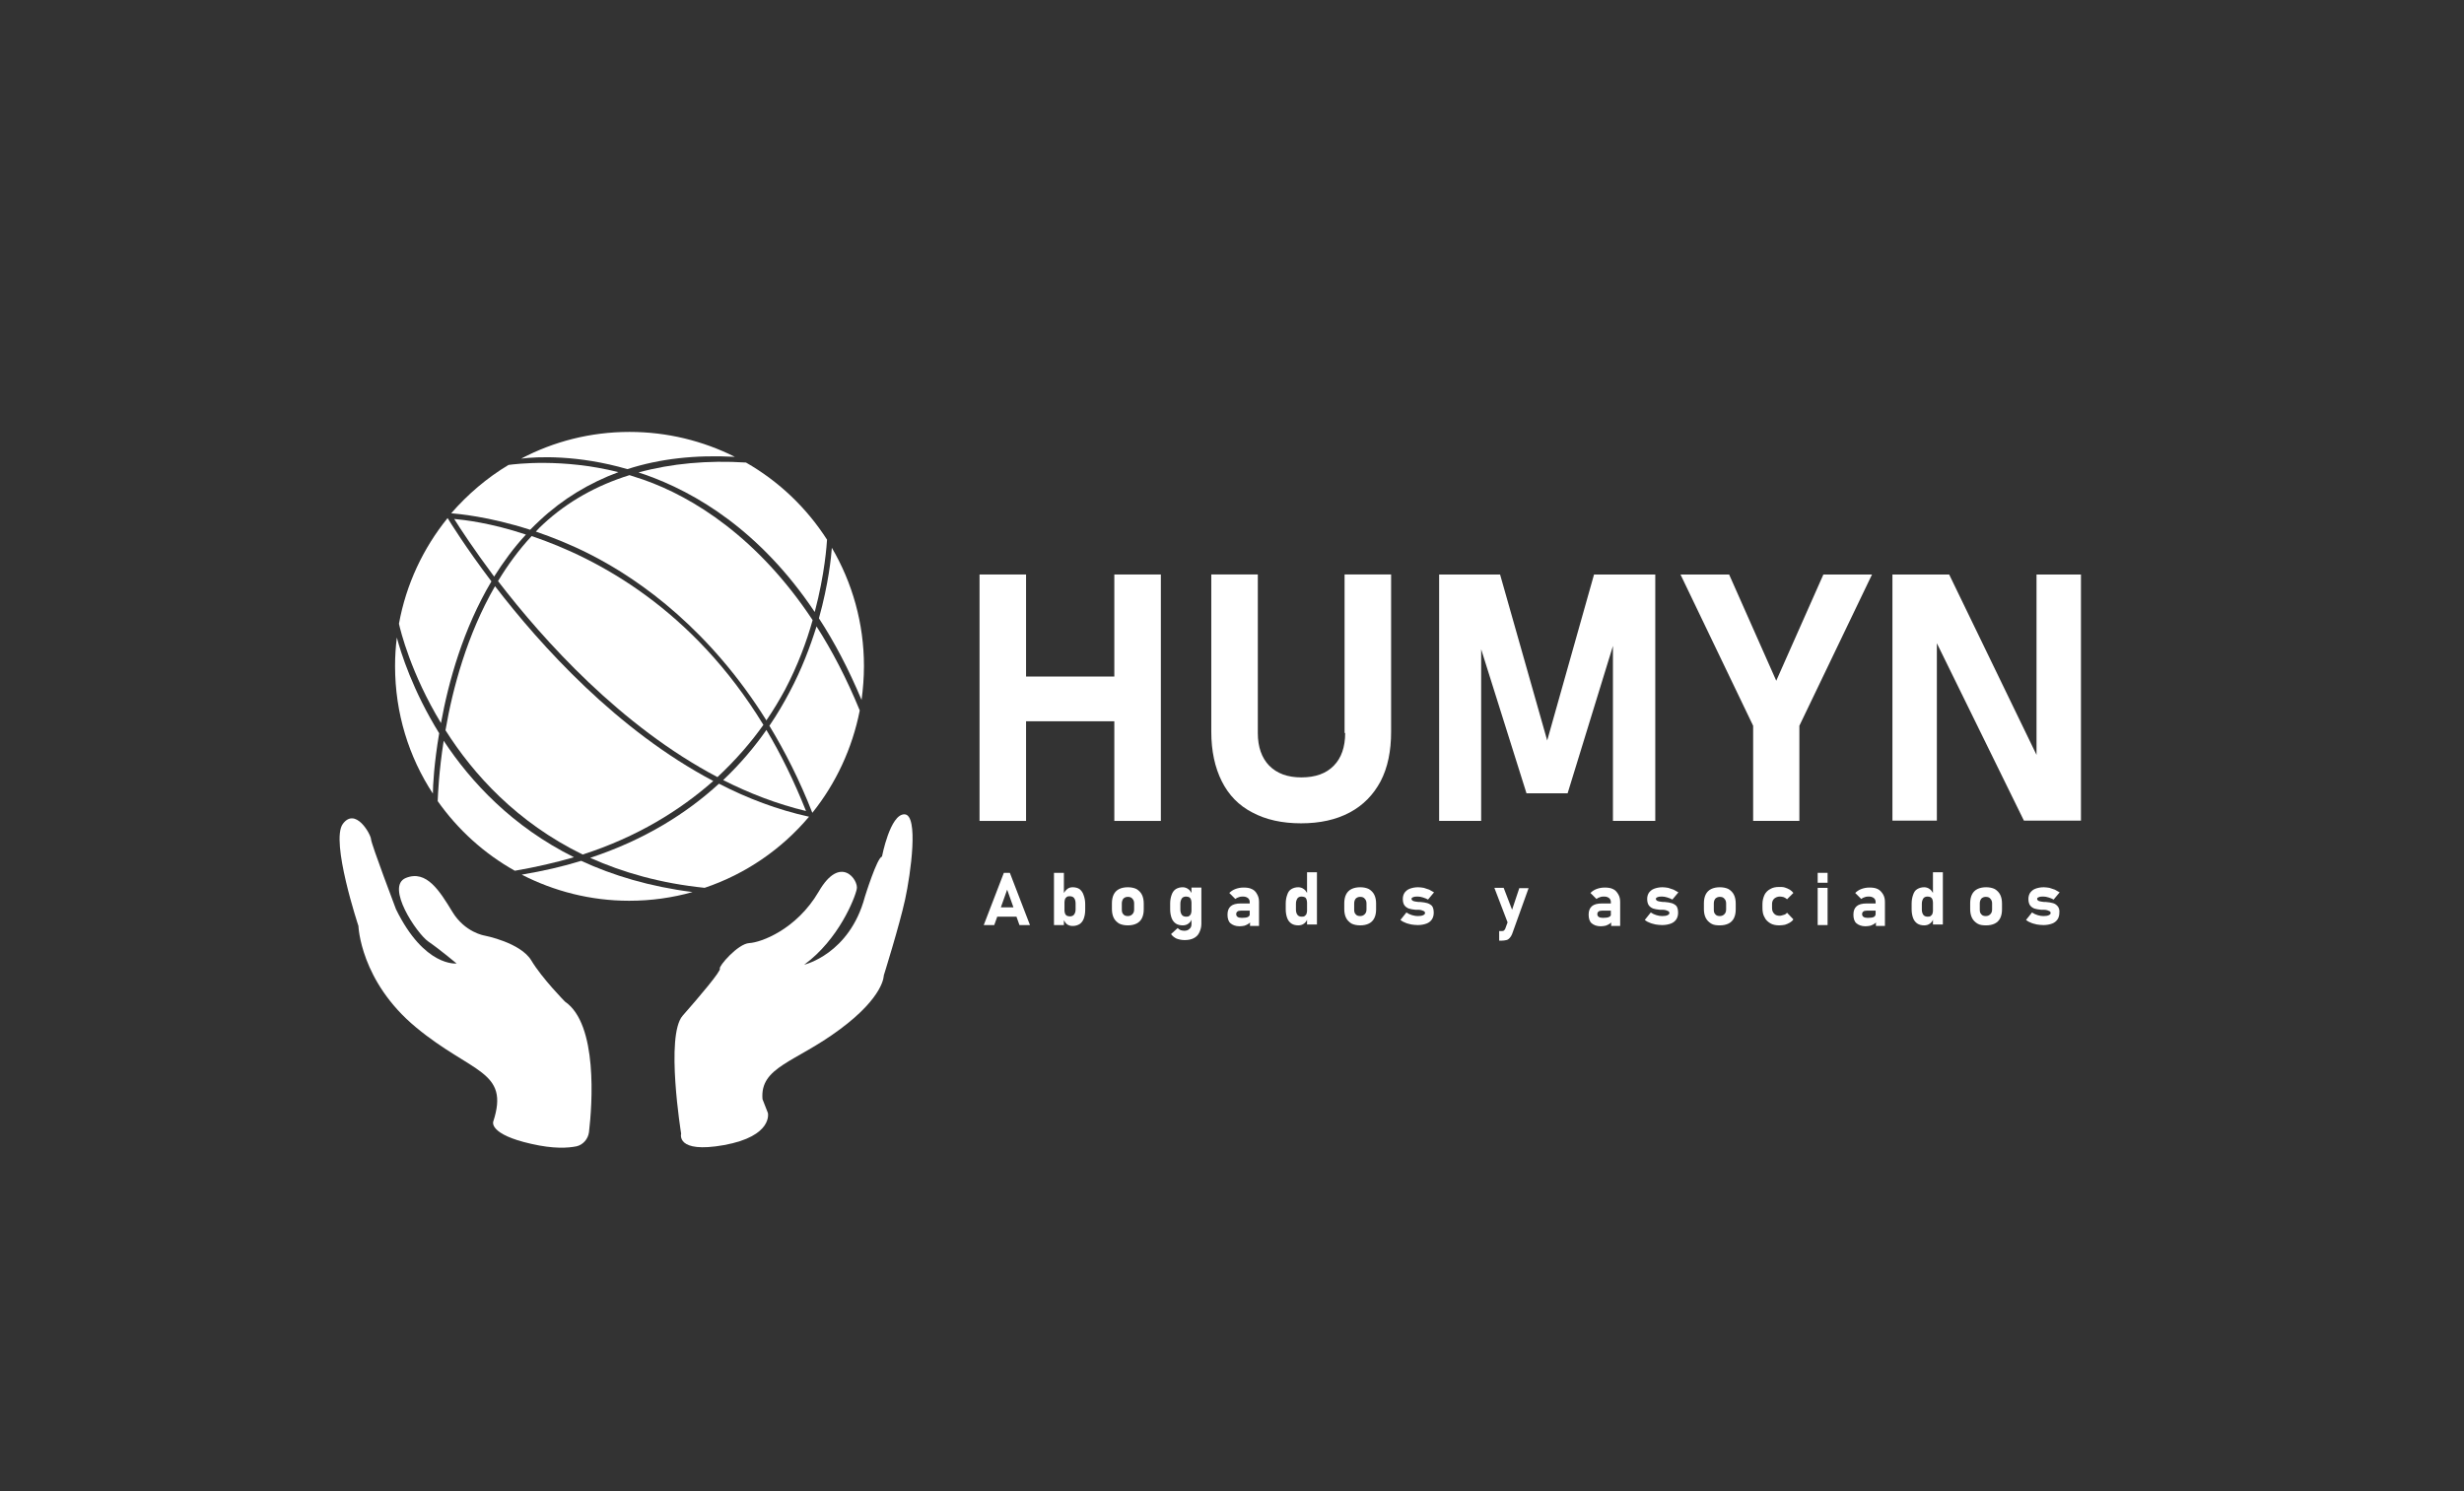 <?xml version="1.0" encoding="utf-8"?>
<!-- Generator: Adobe Illustrator 24.0.0, SVG Export Plug-In . SVG Version: 6.00 Build 0)  -->
<svg version="1.1" id="Capa_1" xmlns="http://www.w3.org/2000/svg" xmlns:xlink="http://www.w3.org/1999/xlink" x="0px" y="0px"
	 viewBox="0 0 820.8 496.8" style="enable-background:new 0 0 820.8 496.8;" xml:space="preserve">
<rect x="0" y="0" width="820.8" height="496.8" fill="#333333" stroke="none"/>
<style type="text/css">
	.st0{fill:#FFFFFF;}
</style>
<path class="st0" d="M226.9,377.7c0,0-5.3-32.7,0.5-39.3s12.9-15,12.4-15.7s6-8.3,9.8-8.5c3.9-0.2,15.7-4.5,23.1-17.1
	c7.3-12.7,13.4-3.8,12.7-0.9c-0.6,3-6,16.8-17.5,25.2c0,0,15.1-3.5,20.2-22.6c0,0,4.1-13.2,5.7-13.4c0,0,2.7-14.2,7.5-14.1
	c4.8,0.1,2.1,19.7,0.2,28.4c-1.9,8.7-7.1,25.3-7.1,25.3s0.2,7-14.7,18c-14.8,11-26.6,12.4-25.7,23.2l1.8,4.6c0,0,1.8,7.7-14.6,10.7
	C225,384.4,226.9,377.7,226.9,377.7z"/>
<path class="st0" d="M196.2,377.2c1.1-9.2,3-36-8-43.5c0,0-7.6-7.7-11.2-13.7s-15.6-8.3-15.6-8.3s-6.5-1-10.7-7.9
	s-8.6-14.1-15.5-11.3c-6.9,2.8,3.6,18.5,7.5,21.2c3.8,2.6,9.4,7.3,9.4,7.3s-10.7,1.3-20.2-18.1c0,0-8.2-21.6-8.3-23.3
	s-5.2-10.8-9.4-5.1c-4.2,5.7,5.2,34,5.2,34s0.6,18.4,19.2,33.8s31.3,14.3,25.7,31.4c0,0-1.6,4.2,12.7,7.4c7.4,1.7,12.2,1.4,15.1,0.8
	C194.2,381.4,195.9,379.5,196.2,377.2z"/>
<g>
	<path class="st0" d="M255.3,240c2.4-3.5,4.4-6.9,6.2-10.2c4.2-8,7.2-16,9.2-23.2c-18.2-27.5-39.8-41-56.4-46.8
		c-1.5-0.5-3.1-1-4.6-1.5c-10.9,3.4-20.6,8.8-28.6,16.2c-0.9,0.8-1.8,1.7-2.6,2.6c5.5,1.9,11.6,4.3,17.9,7.5
		C214,193.5,236.8,210.4,255.3,240z"/>
	<path class="st0" d="M272,208.7c-2.1,6.7-4.9,14.2-9,21.9c-1.9,3.6-4.1,7.4-6.7,11.2c5.2,8.6,10.1,18.2,14.3,29
		c7.8-9.7,13.3-21.4,15.8-34.1C282,226,277.2,216.8,272,208.7z"/>
	<path class="st0" d="M255.3,243.2c-3.9,5.6-8.7,11.3-14.4,16.7c8.7,4.4,18,8,27.6,10.3C264.5,260.2,260.1,251.2,255.3,243.2z"/>
	<path class="st0" d="M146.9,240.9c2.5-13.8,7.4-31.4,16.8-47.2c-8.7-11.5-13.8-19.8-14.6-21.1c-8.1,10-13.8,22-16.2,35.2
		C133.4,210.1,136.9,224.4,146.9,240.9z"/>
	<path class="st0" d="M194.1,284.7c18.3-5.9,32.5-14.8,43.5-24.5c-32-16.9-57.4-45-72.7-64.9c-9.3,16.1-14.1,34-16.5,48
		C157.7,258,172.2,274,194.1,284.7z"/>
	<path class="st0" d="M277.1,182.5c-0.2,3-1.1,12-4.3,23.5c5.1,7.8,9.9,16.9,14.2,27.2c0.5-3.7,0.8-7.5,0.8-11.3
		C287.8,207.6,283.9,194.1,277.1,182.5z"/>
	<path class="st0" d="M151.3,172.9c2,3.2,6.6,10.2,13.3,19.2c3.1-4.9,6.6-9.7,10.6-14C163.5,174.2,154.6,173.2,151.3,172.9z"/>
	<path class="st0" d="M254.3,241.5c-23.5-38.5-55-55.4-77.2-62.9c-4.3,4.6-8,9.7-11.2,15c15.3,19.9,41,48.4,73.1,65.3
		C245.1,253.2,250.2,247.3,254.3,241.5z"/>
	<path class="st0" d="M193.6,286.8c-6.1,1.9-12.7,3.4-19.8,4.6c10.7,5.5,22.9,8.7,35.8,8.7c7.3,0,14.4-1,21.1-2.9
		C216.5,295.4,204.2,291.7,193.6,286.8z"/>
	<path class="st0" d="M239.5,261.1c-10.7,9.8-24.7,18.7-42.9,24.7c10.9,4.9,23.5,8.5,38.2,10l-0.1,0c13.7-4.6,25.7-12.9,34.8-23.7
		C259,269.8,249,266,239.5,261.1z"/>
	<path class="st0" d="M191.2,285.6c-20.5-10.2-34.3-25-43.4-38.8c-1.6,10.2-1.9,17.8-2,20.1c6.7,9.5,15.5,17.5,25.7,23.2
		C178.5,288.9,185,287.4,191.2,285.6z"/>
	<path class="st0" d="M146.3,244.3c-8.8-14.2-12.8-26.9-14.1-31.9c-0.4,3.1-0.6,6.3-0.6,9.5c0,15.7,4.6,30.3,12.6,42.5
		C144.2,261.8,144.6,254.3,146.3,244.3z"/>
	<path class="st0" d="M212.7,157.4c0.7,0.2,1.4,0.5,2.1,0.7c16.8,5.9,38.4,18.6,56.6,45.8c3.4-12.8,4-22.6,4.1-24.1
		c-6.8-10.6-16-19.4-27-25.7C235.8,153.3,223.7,154.4,212.7,157.4z"/>
	<path class="st0" d="M209,156.3c10.8-3.5,22.7-4.8,35.8-4.1c-10.6-5.3-22.5-8.3-35.1-8.3c-13,0-25.3,3.2-36.1,8.9
		C178.9,152.1,192.5,151.5,209,156.3z"/>
	<path class="st0" d="M176.6,176.5c1.1-1.1,2.2-2.2,3.3-3.2c7.6-7.1,16.4-12.4,26.1-16c-18.7-4.7-34.4-2.7-36.6-2.4
		c-7.2,4.3-13.6,9.8-19.1,16.1C152.4,171.2,162.6,172,176.6,176.5z"/>
</g>
<g>
	<polygon class="st0" points="371.2,225.4 341.8,225.4 341.8,191.4 326.3,191.4 326.3,273.5 341.8,273.5 341.8,240.3 371.2,240.3 
		371.2,273.5 386.7,273.5 386.7,191.4 371.2,191.4 	"/>
	<path class="st0" d="M448.1,244.2c0,4.7-1.3,8.4-3.8,10.9c-2.5,2.6-6.1,3.9-10.8,3.9c-4.6,0-8.1-1.3-10.7-3.9
		c-2.5-2.6-3.8-6.2-3.8-10.9v-52.8h-15.5v52.4c0,6.4,1.2,11.9,3.5,16.5c2.3,4.6,5.7,8.1,10.2,10.4c4.5,2.4,9.9,3.6,16.2,3.6
		c6.3,0,11.7-1.2,16.2-3.6c4.5-2.4,7.9-5.9,10.3-10.4c2.4-4.6,3.5-10.1,3.5-16.5v-52.4h-15.5V244.2z"/>
	<polygon class="st0" points="515.4,246.7 499.7,191.4 479.4,191.4 479.4,273.5 493.4,273.5 493.4,216.3 508.5,264.3 522.2,264.3 
		537.3,215.2 537.3,273.5 551.4,273.5 551.4,191.4 531,191.4 	"/>
	<polygon class="st0" points="591.7,226.8 576,191.4 559.8,191.4 584,241.8 584,273.5 599.4,273.5 599.4,241.8 623.6,191.4 
		607.4,191.4 	"/>
	<polygon class="st0" points="678.4,191.4 678.4,251.5 649.3,191.4 630.4,191.4 630.4,273.4 645.2,273.4 645.2,214.3 674.2,273.4 
		693.2,273.4 693.2,191.4 	"/>
</g>
<g>
	<path class="st0" d="M334.4,290.8l-6.7,17.4h3.5l1-2.8h6.4l1,2.8h3.5l-6.7-17.4H334.4z M333.4,302.3l2.1-5.9l2.1,5.9H333.4z"/>
	<path class="st0" d="M359.6,296.2c-0.6-0.4-1.4-0.6-2.3-0.6c-0.7,0-1.3,0.2-1.8,0.6c-0.4,0.3-0.8,0.8-1.1,1.3v-6.7h-3.3v17.4h3.3
		v-1.6c0.3,0.5,0.6,1,1,1.3c0.5,0.4,1.2,0.6,1.9,0.6c0.9,0,1.6-0.2,2.3-0.6c0.6-0.4,1.1-1,1.4-1.8c0.3-0.8,0.5-1.8,0.5-2.9v-2
		c0-1.1-0.2-2.1-0.5-2.9C360.7,297.3,360.2,296.7,359.6,296.2z M358.3,303c0,0.7-0.2,1.3-0.5,1.7s-0.8,0.6-1.4,0.6
		c-0.4,0-0.7-0.1-1-0.2c-0.3-0.2-0.5-0.4-0.6-0.7c-0.1-0.3-0.2-0.6-0.2-1v-2.8c0-0.4,0.1-0.8,0.2-1.1c0.1-0.3,0.4-0.5,0.6-0.7
		c0.3-0.2,0.6-0.2,1-0.2c0.6,0,1.1,0.2,1.4,0.6c0.3,0.4,0.5,1,0.5,1.8V303z"/>
	<path class="st0" d="M378.6,296.2c-0.8-0.4-1.8-0.6-2.9-0.6c-1.1,0-2.1,0.2-2.9,0.6c-0.8,0.4-1.4,1-1.8,1.8
		c-0.4,0.8-0.6,1.8-0.6,2.9v2c0,1.1,0.2,2.1,0.6,2.9c0.4,0.8,1,1.4,1.8,1.9c0.8,0.4,1.8,0.6,2.9,0.6c1.1,0,2.1-0.2,2.9-0.6
		c0.8-0.4,1.4-1,1.8-1.8c0.4-0.8,0.6-1.8,0.6-2.9V301c0-1.1-0.2-2.1-0.6-2.9C380,297.3,379.4,296.7,378.6,296.2z M377.8,303
		c0,0.7-0.2,1.2-0.6,1.6c-0.4,0.4-0.9,0.6-1.5,0.6c-0.7,0-1.2-0.2-1.5-0.6c-0.4-0.4-0.5-0.9-0.5-1.6V301c0-0.7,0.2-1.2,0.5-1.6
		c0.4-0.4,0.9-0.6,1.5-0.6c0.7,0,1.2,0.2,1.5,0.6c0.4,0.4,0.6,0.9,0.6,1.6V303z"/>
	<path class="st0" d="M396.9,297.5c-0.3-0.5-0.6-1-1.1-1.3c-0.5-0.4-1.2-0.6-1.8-0.6c-0.9,0-1.6,0.2-2.3,0.6c-0.6,0.4-1.1,1-1.4,1.9
		c-0.3,0.8-0.5,1.8-0.5,2.9v2c0,1.1,0.2,2.1,0.5,2.9c0.3,0.8,0.8,1.4,1.4,1.8c0.6,0.4,1.4,0.6,2.3,0.6c0.7,0,1.4-0.2,1.9-0.6
		c0.4-0.3,0.8-0.7,1-1.3v1.5c0,0.7-0.2,1.2-0.7,1.6c-0.4,0.4-1,0.6-1.7,0.6c-0.4,0-0.8-0.1-1.2-0.2c-0.4-0.2-0.7-0.4-1-0.7l-2.2,2
		c0.4,0.6,1,1.1,1.8,1.5c0.8,0.3,1.7,0.5,2.7,0.5c1.2,0,2.2-0.2,3-0.6c0.8-0.4,1.5-1,1.9-1.9c0.4-0.8,0.7-1.8,0.7-2.9v-12.1h-3.3
		V297.5z M396.7,304.5c-0.1,0.3-0.4,0.5-0.6,0.7c-0.3,0.2-0.6,0.2-1,0.2c-0.6,0-1.1-0.2-1.4-0.6c-0.3-0.4-0.5-1-0.5-1.7v-2
		c0-0.8,0.2-1.3,0.5-1.8c0.3-0.4,0.8-0.6,1.4-0.6c0.4,0,0.7,0.1,1,0.2c0.3,0.2,0.5,0.4,0.6,0.7c0.1,0.3,0.2,0.7,0.2,1.1v2.8
		C396.9,303.8,396.8,304.2,396.7,304.5z"/>
	<path class="st0" d="M417,296.2c-0.8-0.4-1.7-0.5-2.8-0.5c-1,0-1.9,0.2-2.7,0.5c-0.8,0.3-1.5,0.8-2,1.3l2,2
		c0.4-0.3,0.8-0.5,1.2-0.6c0.5-0.2,0.9-0.2,1.4-0.2c0.7,0,1.2,0.2,1.6,0.5c0.4,0.3,0.6,0.8,0.6,1.3v0.5h-3c-1.5,0-2.6,0.3-3.3,0.9
		c-0.7,0.6-1.1,1.5-1.1,2.8c0,1.3,0.3,2.3,1,2.9c0.7,0.6,1.7,1,3,1c0.6,0,1.2-0.1,1.7-0.2c0.5-0.2,1-0.4,1.4-0.7
		c0.2-0.1,0.3-0.3,0.4-0.4v1.2h3v-8c0-1-0.2-1.8-0.6-2.5C418.3,297,417.7,296.5,417,296.2z M415.7,305.5c-0.4,0.2-1.1,0.3-2,0.3
		c-0.6,0-1.1-0.1-1.4-0.3c-0.3-0.2-0.5-0.5-0.5-0.9c0-0.4,0.1-0.7,0.4-0.9c0.2-0.2,0.6-0.3,1.1-0.3h3v1.1
		C416.4,304.9,416.1,305.3,415.7,305.5z"/>
	<path class="st0" d="M435.4,297.5c-0.3-0.5-0.6-1-1.1-1.3c-0.5-0.4-1.2-0.6-1.8-0.6c-0.9,0-1.6,0.2-2.3,0.6s-1.1,1-1.4,1.9
		c-0.3,0.8-0.5,1.8-0.5,2.9v2c0,1.1,0.2,2.1,0.5,2.9c0.3,0.8,0.8,1.4,1.4,1.8s1.4,0.6,2.3,0.6c0.7,0,1.4-0.2,1.9-0.6
		c0.4-0.3,0.8-0.7,1-1.3v1.6h3.3v-17.4h-3.3V297.5z M435.2,304.5c-0.1,0.3-0.4,0.5-0.6,0.7c-0.3,0.2-0.6,0.2-1,0.2
		c-0.6,0-1.1-0.2-1.4-0.6c-0.3-0.4-0.5-1-0.5-1.7v-2c0-0.8,0.2-1.3,0.5-1.8c0.3-0.4,0.8-0.6,1.4-0.6c0.4,0,0.7,0.1,1,0.2
		s0.5,0.4,0.6,0.7c0.1,0.3,0.2,0.7,0.2,1.1v2.8C435.4,303.8,435.3,304.2,435.2,304.5z"/>
	<path class="st0" d="M456,296.2c-0.8-0.4-1.8-0.6-2.9-0.6c-1.1,0-2.1,0.2-2.9,0.6c-0.8,0.4-1.4,1-1.8,1.8c-0.4,0.8-0.6,1.8-0.6,2.9
		v2c0,1.1,0.2,2.1,0.6,2.9c0.4,0.8,1,1.4,1.8,1.9c0.8,0.4,1.8,0.6,2.9,0.6c1.1,0,2.1-0.2,2.9-0.6c0.8-0.4,1.4-1,1.8-1.8
		c0.4-0.8,0.6-1.8,0.6-2.9V301c0-1.1-0.2-2.1-0.6-2.9C457.4,297.3,456.8,296.7,456,296.2z M455.2,303c0,0.7-0.2,1.2-0.6,1.6
		c-0.4,0.4-0.9,0.6-1.5,0.6c-0.7,0-1.2-0.2-1.5-0.6c-0.4-0.4-0.5-0.9-0.5-1.6V301c0-0.7,0.2-1.2,0.5-1.6c0.4-0.4,0.9-0.6,1.5-0.6
		c0.7,0,1.2,0.2,1.5,0.6c0.4,0.4,0.6,0.9,0.6,1.6V303z"/>
	<path class="st0" d="M475.5,300.9c-0.6-0.2-1.4-0.3-2.4-0.4c0,0-0.1,0-0.1,0c0,0-0.1,0-0.1,0c-0.1,0-0.1,0-0.2,0
		c-0.1,0-0.1,0-0.2,0c-0.6-0.1-1-0.1-1.3-0.2c-0.3-0.1-0.5-0.1-0.7-0.3c-0.2-0.1-0.3-0.3-0.3-0.5c0-0.3,0.2-0.5,0.6-0.6
		c0.4-0.2,0.9-0.2,1.5-0.2c0.5,0,1.1,0.1,1.7,0.3s1.2,0.4,1.7,0.7l2-2.4c-0.5-0.3-1-0.6-1.6-0.9c-0.6-0.2-1.2-0.4-1.8-0.6
		c-0.6-0.1-1.3-0.2-1.9-0.2c-1.1,0-2,0.2-2.8,0.5c-0.8,0.3-1.3,0.8-1.7,1.3c-0.4,0.6-0.6,1.3-0.6,2.1c0,0.9,0.2,1.7,0.6,2.2
		c0.4,0.5,0.9,0.8,1.4,1c0.6,0.2,1.3,0.3,2.2,0.4c0,0,0.1,0,0.1,0c0,0,0.1,0,0.1,0c0.2,0,0.3,0,0.4,0c0.1,0,0.3,0,0.4,0
		c0.5,0,0.9,0.1,1.2,0.2c0.3,0.1,0.5,0.2,0.7,0.3c0.2,0.1,0.3,0.4,0.3,0.6c0,0.3-0.2,0.5-0.6,0.7c-0.4,0.2-1,0.3-1.8,0.3
		c-0.6,0-1.2-0.1-1.9-0.3c-0.7-0.2-1.3-0.5-1.9-0.9l-2,2.5c0.5,0.4,1,0.7,1.6,0.9c0.6,0.3,1.3,0.4,2,0.6c0.7,0.1,1.4,0.2,2.2,0.2
		c1.1,0,2.1-0.2,2.9-0.5c0.8-0.3,1.4-0.8,1.8-1.4c0.4-0.6,0.6-1.4,0.6-2.2c0-1-0.2-1.8-0.6-2.3C476.6,301.4,476.1,301.1,475.5,300.9
		z"/>
	<path class="st0" d="M503.7,303.1l-2.8-7.3h-3.1l4.4,11.5l-0.7,1.9c-0.1,0.4-0.3,0.6-0.5,0.8c-0.2,0.2-0.5,0.2-0.9,0.2h-0.7v3.2
		h0.7c0.7,0,1.2-0.1,1.7-0.2c0.5-0.1,0.8-0.4,1.1-0.7c0.3-0.3,0.6-0.8,0.8-1.3l5.5-15.3h-3.1L503.7,303.1z"/>
	<path class="st0" d="M537.3,296.2c-0.8-0.4-1.7-0.5-2.8-0.5c-1,0-1.9,0.2-2.7,0.5c-0.8,0.3-1.5,0.8-2,1.3l2,2
		c0.4-0.3,0.8-0.5,1.2-0.6c0.5-0.2,0.9-0.2,1.4-0.2c0.7,0,1.2,0.2,1.6,0.5c0.4,0.3,0.6,0.8,0.6,1.3v0.5h-3c-1.5,0-2.6,0.3-3.3,0.9
		c-0.7,0.6-1.1,1.5-1.1,2.8c0,1.3,0.3,2.3,1,2.9c0.7,0.6,1.7,1,3,1c0.6,0,1.2-0.1,1.7-0.2c0.5-0.2,1-0.4,1.4-0.7
		c0.2-0.1,0.3-0.3,0.4-0.4v1.2h3v-8c0-1-0.2-1.8-0.6-2.5S538.1,296.5,537.3,296.2z M536,305.5c-0.4,0.2-1.1,0.3-2,0.3
		c-0.6,0-1.1-0.1-1.4-0.3c-0.3-0.2-0.5-0.5-0.5-0.9c0-0.4,0.1-0.7,0.4-0.9c0.2-0.2,0.6-0.3,1.1-0.3h3v1.1
		C536.7,304.9,536.5,305.3,536,305.5z"/>
	<path class="st0" d="M556.9,300.9c-0.6-0.2-1.4-0.3-2.4-0.4c0,0-0.1,0-0.1,0c0,0-0.1,0-0.1,0c-0.1,0-0.1,0-0.2,0
		c-0.1,0-0.1,0-0.2,0c-0.6-0.1-1-0.1-1.3-0.2c-0.3-0.1-0.5-0.1-0.7-0.3c-0.2-0.1-0.3-0.3-0.3-0.5c0-0.3,0.2-0.5,0.6-0.6
		c0.4-0.2,0.9-0.2,1.5-0.2c0.5,0,1.1,0.1,1.7,0.3s1.2,0.4,1.7,0.7l2-2.4c-0.5-0.3-1-0.6-1.6-0.9c-0.6-0.2-1.2-0.4-1.8-0.6
		c-0.6-0.1-1.3-0.2-1.9-0.2c-1.1,0-2,0.2-2.8,0.5c-0.8,0.3-1.3,0.8-1.7,1.3c-0.4,0.6-0.6,1.3-0.6,2.1c0,0.9,0.2,1.7,0.6,2.2
		c0.4,0.5,0.9,0.8,1.4,1c0.6,0.2,1.3,0.3,2.2,0.4c0,0,0.1,0,0.1,0c0,0,0.1,0,0.1,0c0.2,0,0.3,0,0.4,0c0.1,0,0.3,0,0.4,0
		c0.5,0,0.9,0.1,1.2,0.2c0.3,0.1,0.5,0.2,0.7,0.3c0.2,0.1,0.3,0.4,0.3,0.6c0,0.3-0.2,0.5-0.6,0.7c-0.4,0.2-1,0.3-1.8,0.3
		c-0.6,0-1.2-0.1-1.9-0.3c-0.7-0.2-1.3-0.5-1.9-0.9l-2,2.5c0.5,0.4,1,0.7,1.6,0.9c0.6,0.3,1.3,0.4,2,0.6c0.7,0.1,1.4,0.2,2.2,0.2
		c1.1,0,2.1-0.2,2.9-0.5c0.8-0.3,1.4-0.8,1.8-1.4c0.4-0.6,0.6-1.4,0.6-2.2c0-1-0.2-1.8-0.6-2.3C558,301.4,557.5,301.1,556.9,300.9z"
		/>
	<path class="st0" d="M575.8,296.2c-0.8-0.4-1.8-0.6-2.9-0.6c-1.1,0-2.1,0.2-2.9,0.6s-1.4,1-1.8,1.8c-0.4,0.8-0.6,1.8-0.6,2.9v2
		c0,1.1,0.2,2.1,0.6,2.9c0.4,0.8,1,1.4,1.8,1.9s1.8,0.6,2.9,0.6c1.1,0,2.1-0.2,2.9-0.6s1.4-1,1.8-1.8c0.4-0.8,0.6-1.8,0.6-2.9V301
		c0-1.1-0.2-2.1-0.6-2.9C577.2,297.3,576.6,296.7,575.8,296.2z M575,303c0,0.7-0.2,1.2-0.6,1.6c-0.4,0.4-0.9,0.6-1.5,0.6
		c-0.7,0-1.2-0.2-1.5-0.6c-0.4-0.4-0.5-0.9-0.5-1.6V301c0-0.7,0.2-1.2,0.5-1.6c0.4-0.4,0.9-0.6,1.5-0.6c0.7,0,1.2,0.2,1.5,0.6
		c0.4,0.4,0.6,0.9,0.6,1.6V303z"/>
	<path class="st0" d="M591,299.4c0.5-0.4,1.1-0.7,1.9-0.7c0.4,0,0.9,0.1,1.3,0.2c0.4,0.2,0.8,0.4,1.1,0.7l2.1-2.1
		c-0.3-0.4-0.7-0.8-1.2-1.1c-0.5-0.3-1-0.5-1.6-0.7c-0.6-0.2-1.2-0.2-1.9-0.2c-1.2,0-2.2,0.2-3,0.7c-0.8,0.4-1.5,1.1-1.9,1.9
		c-0.4,0.9-0.7,1.9-0.7,3.1v1.3c0,1.2,0.2,2.3,0.7,3.1c0.4,0.9,1.1,1.5,1.9,2c0.8,0.5,1.9,0.7,3,0.7c0.7,0,1.3-0.1,1.9-0.2
		c0.6-0.2,1.1-0.4,1.6-0.7c0.5-0.3,0.9-0.6,1.2-1.1l-2.1-2.2c-0.3,0.3-0.6,0.6-1.1,0.7s-0.8,0.3-1.3,0.3c-0.8,0-1.5-0.2-1.9-0.7
		c-0.5-0.5-0.7-1.1-0.7-1.9v-1.3C590.3,300.5,590.5,299.9,591,299.4z"/>
	<rect x="605.5" y="290.8" class="st0" width="3.3" height="3.3"/>
	<rect x="605.5" y="295.8" class="st0" width="3.3" height="12.4"/>
	<path class="st0" d="M625.5,296.2c-0.8-0.4-1.7-0.5-2.8-0.5c-1,0-1.9,0.2-2.7,0.5c-0.8,0.3-1.5,0.8-2,1.3l2,2
		c0.4-0.3,0.8-0.5,1.2-0.6c0.5-0.2,0.9-0.2,1.4-0.2c0.7,0,1.2,0.2,1.6,0.5c0.4,0.3,0.6,0.8,0.6,1.3v0.5h-3c-1.5,0-2.6,0.3-3.3,0.9
		c-0.7,0.6-1.1,1.5-1.1,2.8c0,1.3,0.3,2.3,1,2.9c0.7,0.6,1.7,1,3,1c0.6,0,1.2-0.1,1.7-0.2c0.5-0.2,1-0.4,1.4-0.7
		c0.2-0.1,0.3-0.3,0.4-0.4v1.2h3v-8c0-1-0.2-1.8-0.6-2.5S626.2,296.5,625.5,296.2z M624.2,305.5c-0.4,0.2-1.1,0.3-2,0.3
		c-0.6,0-1.1-0.1-1.4-0.3c-0.3-0.2-0.5-0.5-0.5-0.9c0-0.4,0.1-0.7,0.4-0.9c0.2-0.2,0.6-0.3,1.1-0.3h3v1.1
		C624.8,304.9,624.6,305.3,624.2,305.5z"/>
	<path class="st0" d="M643.9,297.5c-0.3-0.5-0.6-1-1.1-1.3c-0.5-0.4-1.2-0.6-1.8-0.6c-0.9,0-1.6,0.2-2.3,0.6s-1.1,1-1.4,1.9
		c-0.3,0.8-0.5,1.8-0.5,2.9v2c0,1.1,0.2,2.1,0.5,2.9c0.3,0.8,0.8,1.4,1.4,1.8s1.4,0.6,2.3,0.6c0.7,0,1.4-0.2,1.9-0.6
		c0.4-0.3,0.8-0.7,1-1.3v1.6h3.3v-17.4h-3.3V297.5z M643.7,304.5c-0.1,0.3-0.4,0.5-0.6,0.7c-0.3,0.2-0.6,0.2-1,0.2
		c-0.6,0-1.1-0.2-1.4-0.6c-0.3-0.4-0.5-1-0.5-1.7v-2c0-0.8,0.2-1.3,0.5-1.8c0.3-0.4,0.8-0.6,1.4-0.6c0.4,0,0.7,0.1,1,0.2
		c0.3,0.2,0.5,0.4,0.6,0.7c0.1,0.3,0.2,0.7,0.2,1.1v2.8C643.9,303.8,643.8,304.2,643.7,304.5z"/>
	<path class="st0" d="M664.5,296.2c-0.8-0.4-1.8-0.6-2.9-0.6c-1.1,0-2.1,0.2-2.9,0.6s-1.4,1-1.8,1.8c-0.4,0.8-0.6,1.8-0.6,2.9v2
		c0,1.1,0.2,2.1,0.6,2.9c0.4,0.8,1,1.4,1.8,1.9s1.8,0.6,2.9,0.6c1.1,0,2.1-0.2,2.9-0.6s1.4-1,1.8-1.8c0.4-0.8,0.6-1.8,0.6-2.9V301
		c0-1.1-0.2-2.1-0.6-2.9C665.9,297.3,665.3,296.7,664.5,296.2z M663.6,303c0,0.7-0.2,1.2-0.6,1.6c-0.4,0.4-0.9,0.6-1.5,0.6
		c-0.7,0-1.2-0.2-1.5-0.6c-0.4-0.4-0.5-0.9-0.5-1.6V301c0-0.7,0.2-1.2,0.5-1.6c0.4-0.4,0.9-0.6,1.5-0.6c0.7,0,1.2,0.2,1.5,0.6
		c0.4,0.4,0.6,0.9,0.6,1.6V303z"/>
	<path class="st0" d="M685.5,302c-0.4-0.5-0.9-0.9-1.6-1.1c-0.6-0.2-1.4-0.3-2.4-0.4c0,0-0.1,0-0.1,0s-0.1,0-0.1,0
		c-0.1,0-0.1,0-0.2,0c-0.1,0-0.1,0-0.2,0c-0.6-0.1-1-0.1-1.3-0.2c-0.3-0.1-0.5-0.1-0.7-0.3c-0.2-0.1-0.3-0.3-0.3-0.5
		c0-0.3,0.2-0.5,0.6-0.6c0.4-0.2,0.9-0.2,1.5-0.2c0.5,0,1.1,0.1,1.7,0.3s1.2,0.4,1.7,0.7l2-2.4c-0.5-0.3-1-0.6-1.6-0.9
		c-0.6-0.2-1.2-0.4-1.8-0.6c-0.6-0.1-1.3-0.2-1.9-0.2c-1.1,0-2,0.2-2.8,0.5c-0.8,0.3-1.3,0.8-1.7,1.3c-0.4,0.6-0.6,1.3-0.6,2.1
		c0,0.9,0.2,1.7,0.6,2.2c0.4,0.5,0.9,0.8,1.4,1c0.6,0.2,1.3,0.3,2.2,0.4c0,0,0.1,0,0.1,0c0,0,0.1,0,0.1,0c0.2,0,0.3,0,0.4,0
		c0.1,0,0.3,0,0.4,0c0.5,0,0.9,0.1,1.2,0.2c0.3,0.1,0.5,0.2,0.7,0.3c0.2,0.1,0.3,0.4,0.3,0.6c0,0.3-0.2,0.5-0.6,0.7
		c-0.4,0.2-1,0.3-1.8,0.3c-0.6,0-1.2-0.1-1.9-0.3c-0.7-0.2-1.3-0.5-1.9-0.9l-2,2.5c0.5,0.4,1,0.7,1.6,0.9c0.6,0.3,1.3,0.4,2,0.6
		c0.7,0.1,1.4,0.2,2.2,0.2c1.1,0,2.1-0.2,2.9-0.5c0.8-0.3,1.4-0.8,1.8-1.4c0.4-0.6,0.6-1.4,0.6-2.2
		C686.1,303.3,685.9,302.5,685.5,302z"/>
</g>
</svg>
